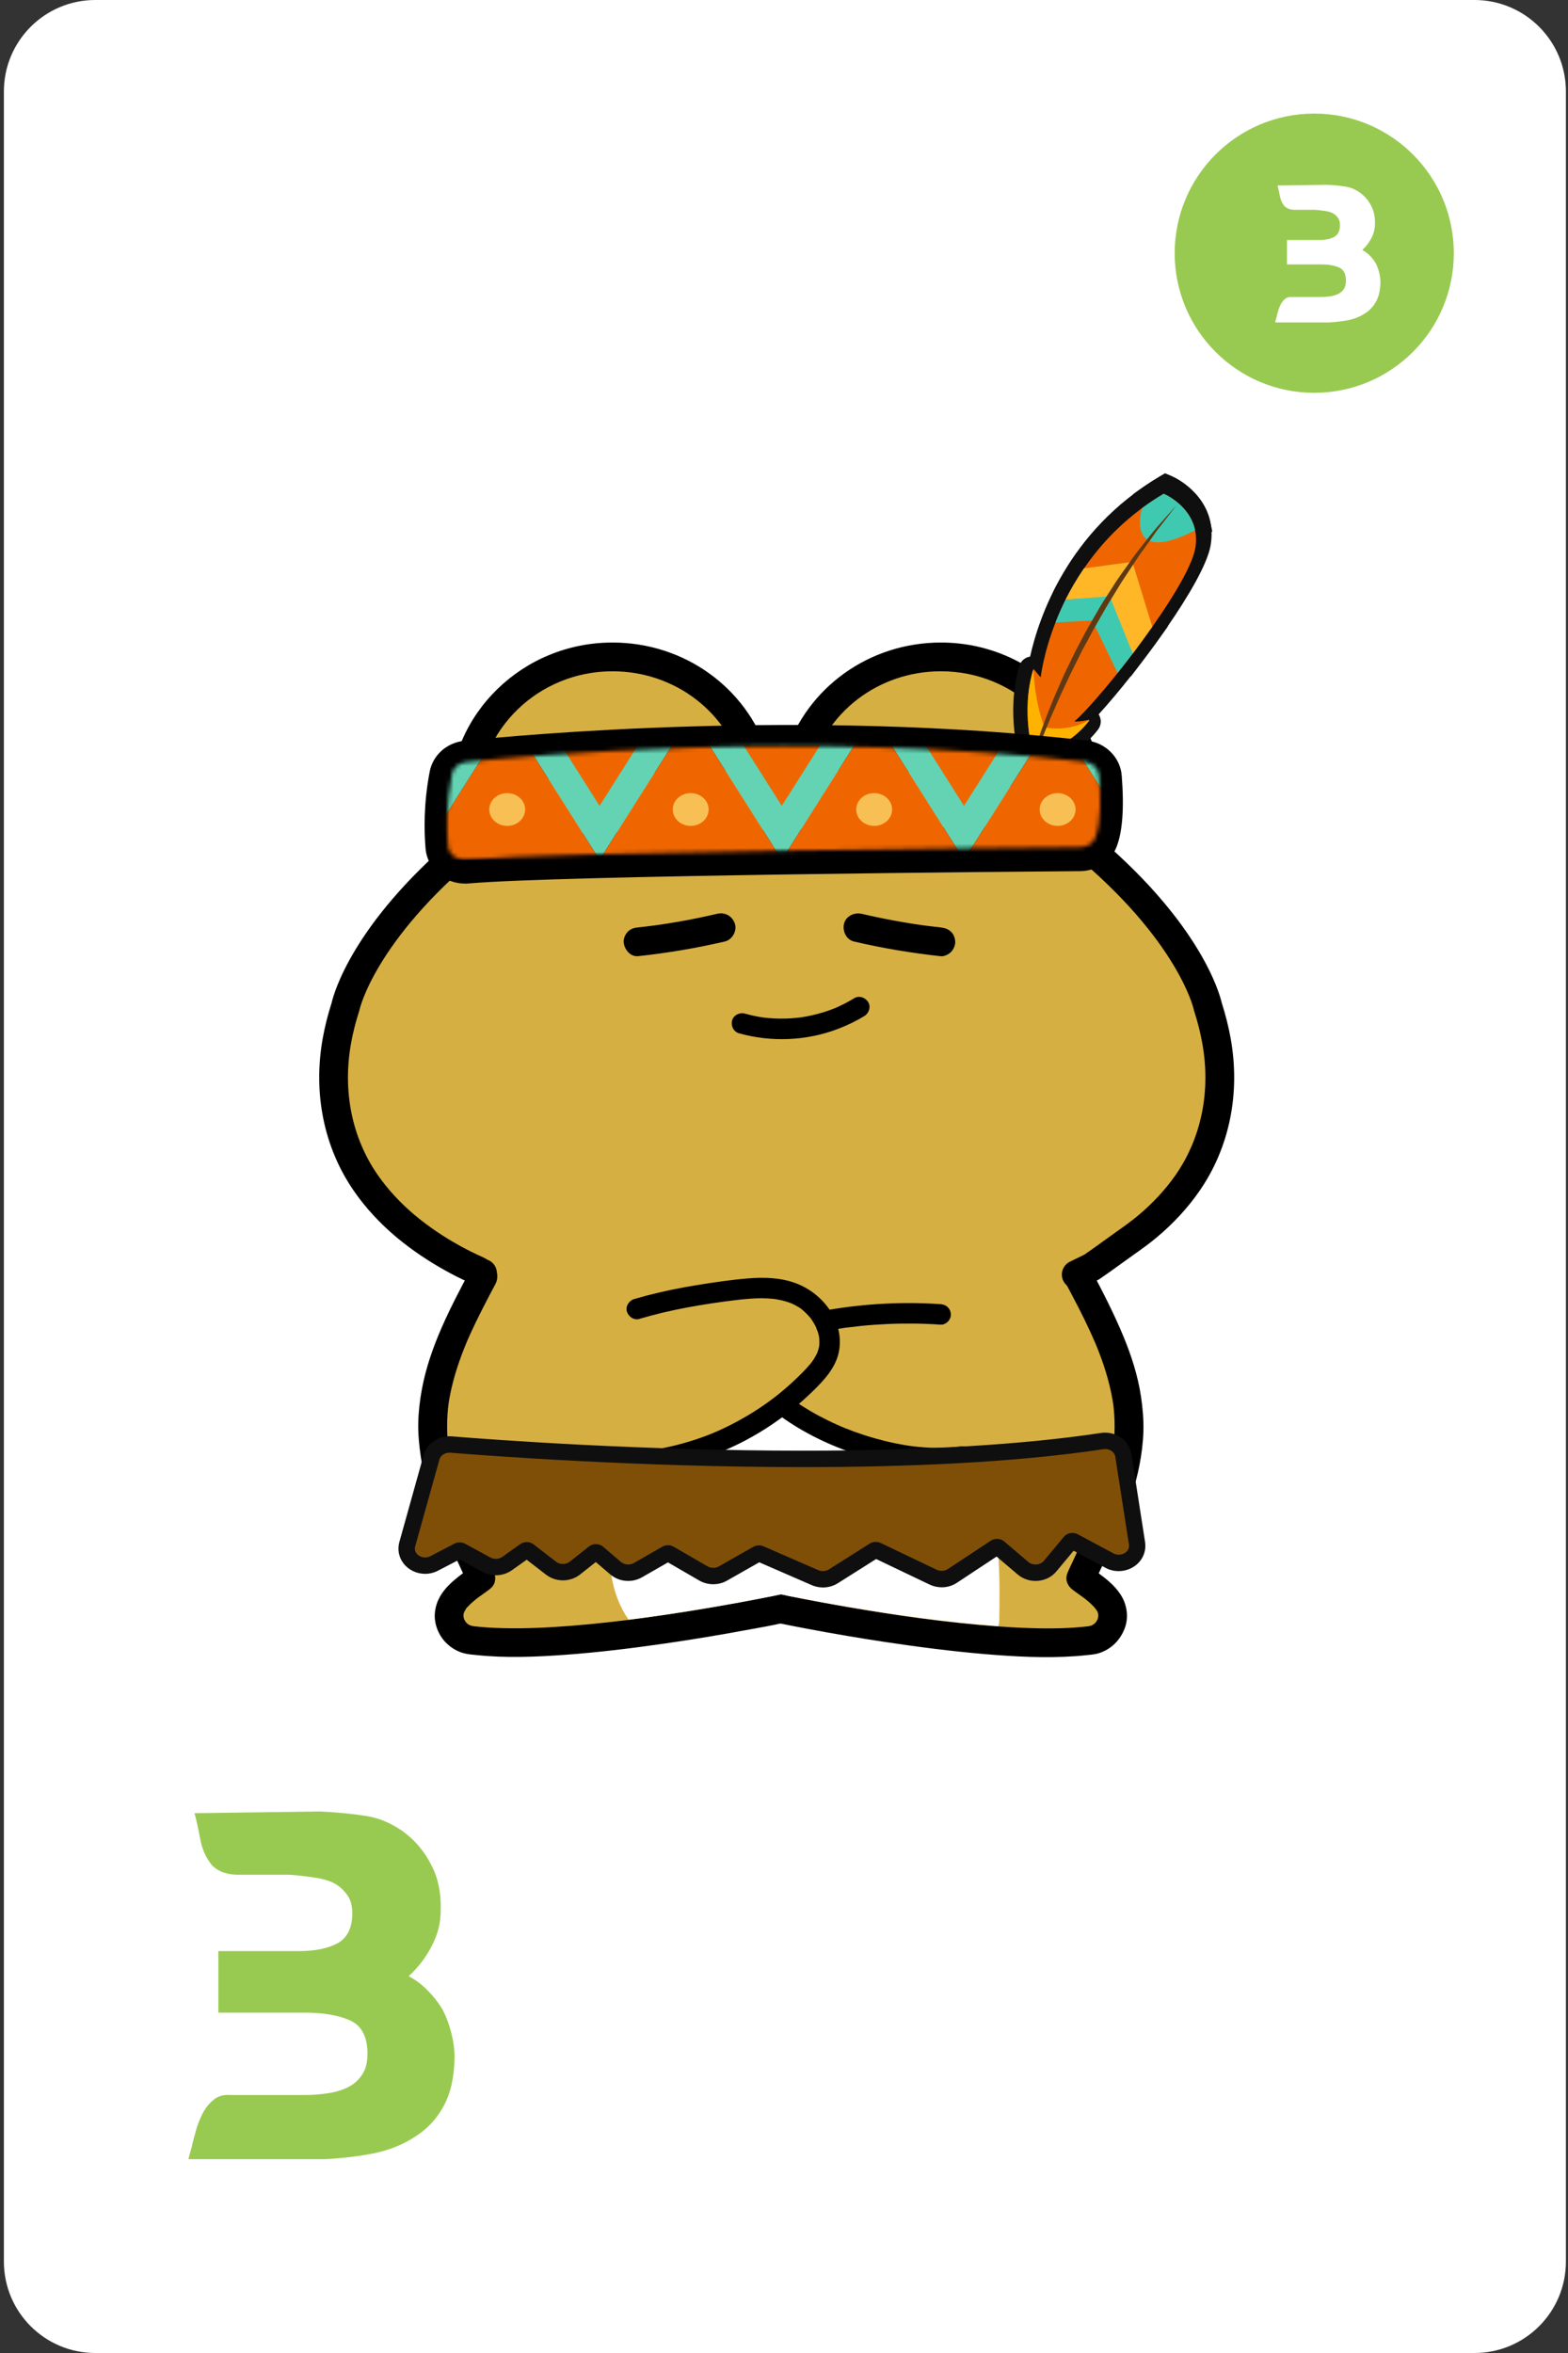 <svg width="382" height="573" viewBox="0 0 382 573" fill="none" xmlns="http://www.w3.org/2000/svg">
<rect x="0" y="0" width="382" height="573" fill="#333333" stroke="none"/>
<g clip-path="url(#clip0_873_1703)">
<path d="M359.219 0H23.219C10.92 0 0.949 9.971 0.949 22.27V550.73C0.949 563.029 10.92 573 23.219 573H359.219C371.519 573 381.489 563.029 381.489 550.73V22.27C381.489 9.971 371.519 0 359.219 0Z" fill="white"/>
<path d="M320.18 95.66C338.957 95.66 354.18 80.438 354.18 61.66C354.18 42.882 338.957 27.66 320.18 27.66C301.402 27.66 286.18 42.882 286.18 61.66C286.18 80.438 301.402 95.66 320.18 95.66Z" fill="#98CA51"/>
<path d="M334.972 54.57C334.972 55.74 334.68 56.882 334.095 57.997C333.51 59.111 332.771 60.072 331.88 60.88C332.576 61.242 333.189 61.702 333.718 62.259C334.276 62.816 334.763 63.443 335.181 64.14C335.543 64.864 335.822 65.63 336.017 66.438C336.212 67.218 336.309 67.971 336.309 68.695C336.282 70.589 335.933 72.15 335.265 73.375C334.624 74.573 333.746 75.534 332.632 76.259C331.49 77.039 330.152 77.596 328.62 77.93C327.088 78.237 325.458 78.432 323.731 78.516H310.65C310.678 78.376 310.72 78.209 310.776 78.014C310.831 77.819 310.887 77.624 310.943 77.429C311.054 76.927 311.194 76.384 311.361 75.799C311.528 75.186 311.751 74.615 312.029 74.086C312.308 73.556 312.656 73.125 313.074 72.79C313.492 72.428 314.049 72.275 314.746 72.331H321.85C322.602 72.331 323.341 72.275 324.065 72.163C324.817 72.052 325.472 71.857 326.029 71.578C326.586 71.3 327.032 70.91 327.366 70.408C327.729 69.907 327.91 69.224 327.91 68.361C327.91 66.717 327.352 65.644 326.238 65.143C325.124 64.641 323.661 64.391 321.85 64.391H313.534V58.456H321.349C322.853 58.456 324.079 58.206 325.026 57.704C325.973 57.175 326.447 56.214 326.447 54.821C326.447 54.041 326.266 53.428 325.904 52.982C325.569 52.508 325.124 52.132 324.566 51.853C324.009 51.603 323.368 51.436 322.644 51.352C321.92 51.241 321.181 51.157 320.429 51.101H315.498C314.829 51.101 314.244 50.99 313.743 50.767C313.241 50.516 312.893 50.224 312.698 49.889C312.252 49.276 311.946 48.524 311.779 47.633C311.612 46.713 311.43 45.892 311.235 45.167L323.313 45C324.984 45.084 326.433 45.223 327.659 45.418C328.913 45.585 330.138 46.087 331.336 46.922C332.507 47.786 333.412 48.858 334.053 50.14C334.721 51.394 335.028 52.87 334.972 54.57Z" fill="white"/>
<path d="M107.365 465.305C107.365 468.261 106.626 471.147 105.148 473.963C103.67 476.779 101.804 479.207 99.552 481.249C101.312 482.164 102.86 483.325 104.198 484.733C105.606 486.141 106.838 487.725 107.893 489.485C108.809 491.315 109.512 493.251 110.005 495.292C110.498 497.263 110.744 499.164 110.744 500.994C110.674 505.781 109.794 509.723 108.105 512.82C106.486 515.847 104.268 518.276 101.452 520.106C98.566 522.077 95.187 523.485 91.316 524.329C87.444 525.104 83.326 525.597 78.962 525.808H45.912C45.983 525.456 46.088 525.033 46.229 524.541C46.37 524.048 46.511 523.555 46.651 523.062C46.933 521.795 47.285 520.423 47.707 518.944C48.13 517.396 48.693 515.953 49.397 514.615C50.1 513.278 50.98 512.187 52.036 511.342C53.092 510.427 54.5 510.04 56.26 510.18H74.21C76.111 510.18 77.976 510.04 79.806 509.758C81.707 509.476 83.361 508.984 84.769 508.28C86.177 507.576 87.303 506.59 88.148 505.323C89.063 504.056 89.521 502.332 89.521 500.149C89.521 495.996 88.113 493.286 85.297 492.019C82.481 490.752 78.786 490.118 74.21 490.118H53.198V475.124H72.943C76.744 475.124 79.842 474.491 82.235 473.224C84.628 471.886 85.825 469.458 85.825 465.938C85.825 463.967 85.368 462.418 84.453 461.292C83.608 460.096 82.481 459.145 81.074 458.441C79.666 457.808 78.047 457.385 76.216 457.174C74.386 456.893 72.521 456.681 70.62 456.541H58.161C56.471 456.541 54.993 456.259 53.726 455.696C52.459 455.062 51.579 454.323 51.086 453.479C49.96 451.93 49.185 450.029 48.763 447.777C48.341 445.454 47.883 443.377 47.39 441.547L77.906 441.125C82.129 441.336 85.79 441.688 88.887 442.18C92.055 442.603 95.152 443.87 98.179 445.982C101.136 448.164 103.423 450.874 105.043 454.112C106.732 457.28 107.506 461.011 107.365 465.305Z" fill="#98CA51"/>
<path d="M263.349 386.31H115.089C110.859 357.19 108.319 322.27 117.609 304.48L264.979 302C270.859 329.04 269.449 357.29 263.349 386.31Z" fill="#D6AF43"/>
<path d="M190.228 391.81C190.228 391.81 139.118 402.64 114.688 399.43C111.598 399.03 109.288 396.26 109.418 393.15C109.578 389.17 114.278 386.42 117.168 384.28C111.718 372.46 105.408 360.41 105.398 347.39C105.378 334.43 111.618 322.38 117.698 310.93" fill="#D6AF43"/>
<path d="M189.299 388.43C187.199 388.88 185.079 389.28 182.969 389.69C177.739 390.69 172.489 391.61 167.219 392.45C163.429 393.05 159.639 393.62 155.839 394.13L156.769 394C150.939 394.78 145.079 395.45 139.219 395.91C133.709 396.35 128.179 396.62 122.649 396.49C119.989 396.43 117.329 396.27 114.689 395.93L115.619 396.06C115.299 396.01 114.989 395.95 114.689 395.86C114.559 395.82 114.419 395.75 114.279 395.72C115.049 395.87 114.859 395.98 114.499 395.8C114.249 395.67 114.019 395.52 113.779 395.36C113.249 395.02 114.399 395.93 113.959 395.49C113.859 395.39 113.759 395.3 113.659 395.2C113.559 395.1 113.469 395 113.379 394.89C112.999 394.47 113.789 395.48 113.569 395.14C113.399 394.88 113.229 394.63 113.089 394.35C113.019 394.22 112.809 393.73 113.059 394.31C113.309 394.89 113.109 394.4 113.059 394.25C112.959 393.92 112.889 393.59 112.839 393.25L112.969 394.18C112.909 393.67 112.899 393.17 112.969 392.66L112.839 393.59C112.869 393.38 112.909 393.18 112.959 392.97C112.999 392.8 113.299 392.02 113.029 392.64C112.769 393.26 113.079 392.56 113.159 392.41C113.269 392.2 113.399 391.99 113.529 391.79C113.589 391.7 113.659 391.61 113.719 391.52C113.979 391.13 113.489 391.8 113.469 391.84C113.539 391.64 113.819 391.42 113.959 391.27C114.289 390.91 114.639 390.57 114.999 390.25C115.359 389.93 115.699 389.65 116.069 389.35C116.519 388.99 115.509 389.78 115.839 389.52C115.929 389.45 116.019 389.38 116.119 389.31C116.299 389.17 116.489 389.04 116.669 388.9C117.419 388.35 118.189 387.82 118.939 387.27C119.689 386.72 120.339 386.1 120.549 385.18C120.759 384.26 120.609 383.38 120.199 382.48C118.399 378.58 116.539 374.7 114.819 370.76C114.609 370.28 114.399 369.79 114.189 369.3C114.219 369.37 114.509 370.07 114.279 369.51C114.239 369.41 114.189 369.3 114.149 369.2C114.029 368.92 113.919 368.64 113.809 368.36C113.399 367.35 112.999 366.34 112.629 365.31C111.889 363.32 111.219 361.3 110.659 359.25C110.019 356.93 109.519 354.58 109.189 352.19L109.319 353.12C108.799 349.28 108.799 345.41 109.309 341.56L109.179 342.49C109.759 338.29 110.899 334.19 112.369 330.21C112.739 329.22 113.119 328.25 113.519 327.27C113.579 327.13 113.639 326.99 113.689 326.85C113.689 326.84 113.399 327.52 113.559 327.17C113.669 326.93 113.769 326.68 113.869 326.44C114.079 325.96 114.299 325.47 114.509 324.99C115.399 323.03 116.339 321.09 117.319 319.16C118.429 316.97 119.569 314.81 120.719 312.64C121.579 311.02 121.179 308.76 119.459 307.85C117.839 306.99 115.589 307.38 114.669 309.11C109.779 318.33 104.739 327.85 102.799 338.21C102.289 340.92 101.959 343.68 101.899 346.44C101.839 349.2 102.109 352.04 102.529 354.81C103.299 359.85 104.869 364.74 106.749 369.47C108.979 375.08 111.609 380.51 114.139 385.99L115.399 381.2C111.339 384.21 106.559 387.11 105.959 392.62C105.659 395.39 106.859 398.38 108.889 400.27C110.029 401.34 111.399 402.15 112.909 402.57C113.959 402.87 115.099 402.93 116.179 403.05C123.289 403.79 130.509 403.49 137.629 402.98C145.789 402.39 153.919 401.39 162.019 400.22C168.579 399.27 175.129 398.19 181.649 396.98C184.769 396.4 187.939 395.89 191.029 395.15C191.069 395.14 191.119 395.13 191.159 395.12C192.949 394.74 194.159 392.54 193.599 390.81C192.989 388.92 191.219 387.96 189.289 388.37L189.299 388.43Z" fill="black"/>
<path d="M190.229 391.81C190.229 391.81 241.339 402.64 265.769 399.43C268.859 399.03 271.169 396.26 271.039 393.15C270.879 389.17 266.179 386.42 263.289 384.28C268.739 372.46 275.049 360.41 275.059 347.39C275.078 334.43 268.839 322.38 262.759 310.93" fill="#D6AF43"/>
<path d="M189.299 395.18C191.849 395.72 194.399 396.21 196.959 396.69C203.199 397.86 209.449 398.93 215.729 399.87C223.779 401.08 231.859 402.12 239.969 402.81C247.269 403.42 254.639 403.82 261.959 403.31C262.749 403.25 263.549 403.19 264.339 403.1C265.459 402.98 266.639 402.92 267.719 402.58C270.729 401.63 272.959 399.37 274.039 396.44C275.009 393.82 274.559 390.75 273.069 388.42C271.579 386.09 269.589 384.54 267.469 382.99C266.669 382.41 265.859 381.84 265.059 381.26C265.479 382.86 265.899 384.45 266.319 386.05C270.689 376.57 275.629 367.06 277.609 356.73C278.129 354.03 278.479 351.27 278.559 348.52C278.639 345.71 278.389 342.92 277.979 340.14C277.229 335.09 275.659 330.19 273.709 325.48C271.399 319.89 268.629 314.52 265.799 309.18C264.939 307.56 262.559 306.93 261.009 307.92C259.359 308.98 258.829 310.98 259.749 312.71C261.769 316.51 263.779 320.32 265.579 324.23C266.019 325.19 266.449 326.16 266.869 327.13C266.949 327.31 267.109 327.75 266.779 326.92C266.819 327.02 266.869 327.13 266.909 327.23C267.009 327.47 267.109 327.72 267.209 327.96C267.409 328.45 267.599 328.94 267.789 329.43C268.549 331.42 269.239 333.43 269.809 335.48C270.459 337.8 270.969 340.16 271.299 342.54L271.169 341.61C271.679 345.46 271.669 349.32 271.159 353.17L271.289 352.24C270.709 356.44 269.579 360.53 268.149 364.51C267.779 365.53 267.399 366.55 266.999 367.56C266.809 368.05 266.609 368.54 266.409 369.03C266.359 369.16 266.059 369.67 266.109 369.76C266.109 369.76 266.389 369.09 266.239 369.45C266.169 369.62 266.089 369.8 266.019 369.97C265.169 371.95 264.279 373.91 263.379 375.87C262.349 378.09 261.309 380.3 260.279 382.52C259.889 383.36 259.629 384.29 259.929 385.22C260.229 386.14 260.769 386.74 261.539 387.31C262.269 387.85 263.009 388.36 263.739 388.89C263.919 389.02 264.109 389.16 264.289 389.3C264.379 389.37 264.469 389.44 264.569 389.51C265.089 389.9 264.039 389.09 264.339 389.33C264.719 389.64 265.109 389.95 265.469 390.28C265.809 390.59 266.139 390.9 266.449 391.24C266.619 391.42 266.779 391.62 266.949 391.81C267.219 392.11 266.489 391.16 266.709 391.49C266.769 391.58 266.839 391.67 266.899 391.76C267.029 391.96 267.619 392.69 267.559 392.95C267.559 392.95 267.249 392.08 267.379 392.55C267.419 392.68 267.459 392.8 267.499 392.92C267.559 393.15 267.609 393.38 267.639 393.61L267.509 392.68C267.569 393.19 267.559 393.69 267.509 394.2L267.639 393.27C267.589 393.58 267.529 393.88 267.439 394.18C267.399 394.31 267.329 394.45 267.309 394.58C267.449 393.83 267.579 393.98 267.389 394.36C267.259 394.61 267.109 394.84 266.959 395.08C266.639 395.61 267.529 394.45 267.099 394.9C266.999 395 266.909 395.11 266.819 395.21C266.729 395.31 266.619 395.4 266.519 395.5C266.109 395.88 267.109 395.09 266.769 395.32C266.509 395.49 266.259 395.66 265.979 395.81C265.849 395.88 265.359 396.09 265.939 395.85C266.519 395.61 266.019 395.81 265.879 395.85C265.549 395.95 265.209 396.02 264.859 396.08L265.789 395.95C260.859 396.59 255.849 396.63 250.889 396.47C245.109 396.29 239.329 395.82 233.579 395.21C230.289 394.86 226.999 394.46 223.709 394.02L224.639 394.15C218.229 393.29 211.829 392.28 205.449 391.17C201.389 390.46 197.329 389.71 193.289 388.89C192.579 388.75 191.879 388.61 191.179 388.46C189.389 388.08 187.309 388.99 186.869 390.9C186.469 392.66 187.399 394.8 189.309 395.21L189.299 395.18Z" fill="black"/>
<path d="M117.549 310.07C116.259 309.56 117.249 309.83 115.979 309.26C114.069 308.4 112.189 307.47 110.339 306.45C106.289 304.21 102.429 301.63 98.889 298.69C95.179 295.59 91.839 292.05 89.099 288.09C81.999 277.85 79.869 265.5 82.059 253.41C82.569 250.59 83.289 247.81 84.169 245.09C84.169 245.09 87.649 227.68 114.519 205.4C113.519 202.17 112.979 198.76 112.979 195.22C112.979 175.76 129.189 159.99 149.189 159.99C166.299 159.99 180.619 171.54 184.409 187.05C185.019 186.93 188.009 186.95 189.199 186.97C190.399 186.96 193.389 186.93 193.989 187.05C197.779 171.53 212.099 159.99 229.209 159.99C249.209 159.99 265.419 175.76 265.419 195.22C265.419 198.76 264.879 202.18 263.879 205.4C290.759 227.67 294.229 245.09 294.229 245.09C295.109 247.82 295.829 250.6 296.339 253.41C298.529 265.5 296.399 277.85 289.299 288.09C286.559 292.04 283.219 295.58 279.509 298.69C277.859 300.07 276.119 301.33 274.359 302.56C271.529 304.55 268.769 306.64 265.909 308.58L262.189 310.39" fill="#D6AF43"/>
<path d="M262.199 313.89C260.899 313.89 259.659 313.17 259.049 311.92C258.199 310.18 258.929 308.09 260.669 307.24L264.159 305.54C265.759 304.45 267.379 303.28 268.949 302.14C270.079 301.32 271.209 300.5 272.349 299.7C274.239 298.37 275.799 297.23 277.269 296C280.889 292.97 283.969 289.64 286.429 286.1C292.709 277.04 295.009 265.65 292.899 254.03C292.439 251.47 291.769 248.82 290.909 246.15L290.809 245.76C290.779 245.62 287.019 229.1 261.659 208.08L259.859 206.59L260.549 204.35C261.469 201.38 261.939 198.31 261.939 195.2C261.939 177.7 247.269 163.47 229.229 163.47C213.999 163.47 200.919 173.5 197.409 187.86L196.619 191.11L193.429 190.48C193.059 190.45 191.699 190.41 189.259 190.45C186.739 190.42 185.379 190.45 185.009 190.48L181.819 191.11L181.029 187.86C177.529 173.5 164.439 163.47 149.209 163.47C131.179 163.47 116.499 177.7 116.499 195.2C116.499 198.3 116.969 201.38 117.889 204.35L118.579 206.59L116.779 208.08C91.419 229.1 87.659 245.61 87.619 245.78L87.519 246.15C86.659 248.82 85.989 251.47 85.529 254.02C83.429 265.64 85.719 277.03 91.999 286.09C94.459 289.63 97.539 292.97 101.159 296C104.409 298.7 108.079 301.19 112.049 303.38C113.759 304.32 115.569 305.23 117.429 306.06C117.949 306.3 118.359 306.5 118.719 306.76C118.759 306.77 118.799 306.79 118.849 306.81C120.649 307.52 121.529 309.55 120.819 311.35C120.109 313.15 118.079 314.03 116.279 313.32C115.669 313.08 115.169 312.87 114.689 312.5C114.649 312.48 114.609 312.46 114.559 312.44C112.519 311.52 110.539 310.54 108.669 309.5C104.309 307.09 100.279 304.36 96.679 301.37C92.569 297.93 89.059 294.13 86.249 290.07C78.909 279.48 76.209 266.23 78.639 252.77C79.149 249.96 79.879 247.06 80.809 244.15C81.329 241.9 85.909 225.16 110.569 204.15C109.859 201.22 109.499 198.22 109.499 195.2C109.499 173.85 127.309 156.47 149.209 156.47C166.689 156.47 181.849 167.42 187.039 183.44C187.649 183.44 188.379 183.44 189.259 183.45C190.099 183.44 190.799 183.44 191.399 183.44C196.599 167.43 211.759 156.47 229.229 156.47C251.119 156.47 268.939 173.84 268.939 195.2C268.939 198.22 268.579 201.22 267.869 204.15C292.529 225.17 297.109 241.91 297.629 244.15C298.559 247.06 299.289 249.96 299.799 252.77C302.239 266.23 299.539 279.48 292.189 290.07C289.379 294.13 285.869 297.93 281.769 301.36C280.119 302.74 278.419 303.98 276.389 305.41C275.279 306.19 274.169 306.99 273.069 307.79C271.389 309.01 269.659 310.26 267.889 311.46L267.459 311.71L263.739 313.52C263.249 313.76 262.729 313.87 262.209 313.87L262.199 313.89ZM193.329 190.48C193.329 190.48 193.329 190.48 193.339 190.48H193.329ZM185.089 190.48H185.079C185.079 190.48 185.079 190.48 185.089 190.48Z" fill="black"/>
<path d="M251.439 184.65C251.439 184.65 248.029 173.89 251.199 163.03C251.249 162.85 251.489 162.8 251.619 162.94L253.159 164.73C253.159 164.73 256.229 135.06 284.069 118.62C284.069 118.62 293.669 122.62 291.979 132.32C290.299 142.02 268.329 170.01 261.589 175.81C261.589 175.81 262.559 175.93 264.879 175.46C265.089 175.42 265.249 175.66 265.119 175.83C263.959 177.37 259.829 182.12 251.439 184.63V184.65Z" fill="#EF6600"/>
<path d="M249.469 188.37L248.579 185.56C248.429 185.09 244.929 173.79 248.319 162.19C248.659 161.05 249.589 160.18 250.759 159.93C250.829 159.92 250.889 159.9 250.959 159.89C253.019 150.61 260.029 129.33 282.539 116.04L283.829 115.28L285.219 115.86C289.299 117.56 296.589 123.3 294.929 132.84C293.369 141.8 276.929 163.8 267.659 173.96C267.659 173.96 267.659 173.97 267.669 173.98C268.389 175.13 268.329 176.57 267.519 177.65C265.969 179.71 261.379 184.81 252.299 187.52L249.469 188.36V188.37ZM253.039 169.23C252.559 173.82 253.069 178.02 253.579 180.71C255.269 180 256.699 179.21 257.899 178.41L254.459 178L259.629 173.55C266.599 167.55 287.569 140.19 289.019 131.82C289.949 126.46 286.229 123.36 284.169 122.08C259.339 137.67 256.169 164.78 256.139 165.05L255.399 171.97L253.049 169.22L253.039 169.23ZM249.329 164.9C249.329 164.9 249.329 164.9 249.329 164.91V164.9Z" fill="#0F0F0F"/>
<path d="M291.939 127.81C290.629 121.37 284.059 118.63 284.059 118.63C282.119 119.77 280.309 120.98 278.599 122.24C278.559 122.37 274.079 136.97 291.939 127.81Z" fill="#3FC9B1"/>
<path d="M282.559 133.82C280.569 133.82 278.939 133.28 277.649 132.19C273.679 128.87 275.359 122.59 275.729 121.36L276.019 120.41L276.819 119.82C278.669 118.46 280.589 117.19 282.529 116.04L283.829 115.28L285.219 115.86C285.549 116 293.269 119.31 294.879 127.21L295.339 129.44L293.319 130.48C288.969 132.71 285.409 133.82 282.569 133.82H282.559ZM281.249 124.03C280.969 125.5 280.999 127.17 281.499 127.59C281.509 127.6 282.849 128.62 288.219 126.26C287.139 124.22 285.359 122.84 284.149 122.08C283.169 122.7 282.199 123.35 281.249 124.02V124.03Z" fill="#0F0F0F"/>
<path d="M276.178 135.74L264.027 137.37C263.187 138.6 262.398 139.87 261.648 141.16C261.258 141.83 260.878 142.5 260.508 143.18C260.138 143.86 259.688 144.5 259.438 145.19C259.688 145.27 260.058 145.18 260.328 145.16L261.918 145.04C263.318 144.94 264.718 144.83 266.118 144.73C267.518 144.63 269.017 144.51 270.467 144.4L276.268 158.77C277.938 156.57 279.597 154.3 281.188 152.04L276.178 135.75V135.74Z" fill="#FFB727"/>
<path d="M275.468 164.79L268.518 147.55L260.548 148.15C260.088 148.21 259.338 148.31 258.508 148.04L255.578 147.09L256.608 144.19C256.878 143.42 257.278 142.76 257.588 142.22C257.688 142.06 257.778 141.9 257.868 141.74C258.248 141.04 258.648 140.35 259.048 139.66C259.898 138.21 260.708 136.91 261.548 135.69L262.298 134.59L278.298 132.44L284.488 152.56L283.648 153.76C282.098 155.97 280.418 158.27 278.658 160.58L275.458 164.79H275.468ZM272.438 141.24L277.048 152.68C277.328 152.29 277.608 151.9 277.888 151.51L274.058 139.06L265.768 140.17C265.428 140.7 265.088 141.25 264.738 141.82L272.438 141.24Z" fill="#0F0F0F"/>
<path d="M248.969 192.78C248.969 192.78 249.039 192.47 249.169 191.89C249.299 191.31 249.489 190.46 249.779 189.4C250.069 188.33 250.419 187.03 250.859 185.56C251.079 184.82 251.319 184.04 251.569 183.21C251.819 182.38 252.129 181.53 252.429 180.62C253.009 178.81 253.739 176.89 254.499 174.84C254.879 173.82 255.319 172.79 255.739 171.72C256.169 170.66 256.589 169.57 257.079 168.48C258.049 166.31 258.999 164.03 260.129 161.79C260.679 160.66 261.229 159.53 261.789 158.39C262.379 157.27 262.979 156.14 263.569 155.01C264.739 152.74 266.049 150.55 267.309 148.37C267.629 147.83 267.939 147.28 268.249 146.75C268.559 146.21 268.919 145.7 269.239 145.17C269.909 144.13 270.569 143.1 271.219 142.09C272.469 140.05 273.879 138.18 275.149 136.37C275.789 135.47 276.399 134.59 277.019 133.76C277.669 132.94 278.289 132.15 278.889 131.39C280.089 129.88 281.169 128.47 282.199 127.28C283.239 126.1 284.149 125.07 284.899 124.22C285.639 123.37 286.249 122.72 286.649 122.26C287.059 121.81 287.269 121.57 287.269 121.57C287.269 121.57 287.079 121.83 286.709 122.31C286.339 122.79 285.819 123.5 285.129 124.38C284.439 125.27 283.609 126.35 282.649 127.58C282.159 128.19 281.709 128.89 281.199 129.6C280.689 130.31 280.159 131.06 279.599 131.84C279.039 132.62 278.459 133.43 277.859 134.27C277.289 135.13 276.699 136.02 276.089 136.93C274.889 138.77 273.569 140.66 272.359 142.71C271.119 144.75 269.789 146.82 268.579 149.01C267.959 150.09 267.329 151.19 266.709 152.28C265.929 153.6 265.289 154.99 264.519 156.32C264.009 157.3 263.489 158.27 262.979 159.25C262.469 160.29 261.959 161.32 261.449 162.35C260.319 164.57 259.309 166.8 258.299 168.95C257.779 170.02 257.349 171.1 256.879 172.14C256.429 173.19 255.959 174.2 255.539 175.2C254.729 177.21 253.909 179.1 253.239 180.87C252.539 182.63 251.929 184.26 251.399 185.7C250.859 187.14 250.429 188.41 250.069 189.46C249.719 190.51 249.449 191.33 249.259 191.9C249.079 192.47 248.989 192.77 248.989 192.77L248.969 192.78Z" fill="#603913"/>
<path d="M251.829 193.68L246.039 192.13L246.229 191.25C246.369 190.64 246.569 189.75 246.869 188.63C247.179 187.49 247.529 186.18 247.969 184.7L248.679 182.34C248.849 181.77 249.049 181.2 249.249 180.61L249.559 179.68C250.069 178.1 250.679 176.46 251.329 174.72L251.669 173.8C251.929 173.11 252.199 172.43 252.479 171.73L253.199 169.94C253.559 169.05 253.919 168.14 254.329 167.24C254.579 166.67 254.839 166.08 255.099 165.49C255.819 163.85 256.569 162.15 257.419 160.45L259.059 157.09L260.879 153.62C261.879 151.68 262.979 149.79 264.049 147.95L265.619 145.25C265.839 144.87 266.079 144.49 266.329 144.12C266.439 143.95 266.559 143.77 266.669 143.59L268.659 140.48C269.599 138.94 270.639 137.49 271.639 136.09C271.979 135.61 272.319 135.13 272.649 134.66L273.349 133.67C273.759 133.09 274.159 132.52 274.569 131.97L277.309 128.49C278.199 127.36 279.049 126.29 279.869 125.32L282.599 122.23C283.109 121.65 283.549 121.16 283.919 120.75L284.989 119.56L289.609 123.38L288.639 124.66C288.309 125.09 287.909 125.62 287.439 126.23L284.959 129.42C284.659 129.8 284.399 130.17 284.139 130.55C283.959 130.81 283.769 131.08 283.579 131.35L280.279 135.97L278.539 138.59C278.199 139.11 277.839 139.66 277.469 140.21C276.609 141.51 275.709 142.85 274.889 144.24C274.529 144.84 274.169 145.42 273.809 146C272.919 147.45 271.989 148.95 271.159 150.46L269.269 153.77C268.869 154.44 268.529 155.1 268.169 155.8C267.829 156.46 267.479 157.12 267.109 157.77L265.349 161.15L264.099 163.68C263.199 165.45 262.369 167.23 261.579 168.95L260.989 170.22C260.669 170.87 260.409 171.49 260.139 172.11C259.959 172.54 259.769 172.96 259.579 173.38L259.109 174.46C258.829 175.1 258.549 175.73 258.289 176.35C257.989 177.09 257.689 177.83 257.389 178.55C256.899 179.72 256.429 180.85 256.029 181.94C255.319 183.73 254.719 185.33 254.189 186.76C253.669 188.17 253.239 189.42 252.889 190.44L251.829 193.68Z" fill="#0F0F0F"/>
<path d="M251.858 184.2C251.608 183.39 248.628 173.19 251.728 163C251.748 162.95 251.808 162.93 251.848 162.98L253.438 164.84C253.438 164.84 253.548 164.87 253.558 164.81C253.828 162.6 257.638 135.54 283.488 120.26C283.508 120.25 283.528 120.25 283.548 120.26C284.118 120.51 292.768 124.44 291.188 133.53C289.568 142.88 268.498 169.77 261.838 175.6C261.798 175.64 261.818 175.7 261.878 175.71C262.238 175.72 263.278 175.71 265.198 175.31C265.308 175.29 265.398 175.4 265.328 175.49C264.498 176.65 260.538 181.66 251.948 184.25C251.918 184.25 251.888 184.25 251.878 184.22L251.858 184.2Z" fill="#EF6600"/>
<path d="M254.468 177.06C252.248 171.44 251.848 164.98 251.788 163.3C251.788 163.22 251.678 163.22 251.658 163.29C248.698 173.39 251.628 183.41 251.868 184.21C251.868 184.24 251.908 184.25 251.938 184.24C260.578 181.64 264.528 176.6 265.338 175.47C265.378 175.41 265.308 175.35 265.248 175.39C260.218 178.33 254.968 177.21 254.518 177.11C254.498 177.11 254.478 177.09 254.478 177.07L254.468 177.06Z" fill="#FFB300"/>
<path d="M291.138 129.09C289.888 123.13 283.998 120.45 283.538 120.25C283.518 120.25 283.498 120.25 283.478 120.25C281.608 121.35 279.868 122.52 278.228 123.73C278.228 123.73 278.218 123.73 278.218 123.75C278.108 124.12 274.008 137.92 291.098 129.17C291.128 129.16 291.138 129.12 291.138 129.09Z" fill="#3FC9B1"/>
<path d="M264.488 147.82L272.228 163.78C272.228 163.78 272.308 163.83 272.338 163.79C273.908 161.82 275.528 159.73 277.118 157.59C277.128 157.57 277.138 157.55 277.128 157.53L272.318 141.89C272.318 141.89 272.278 141.84 272.248 141.84L261.018 143.35" fill="#3FC9B1"/>
<path d="M275.818 136.83L264.118 138.4C264.118 138.4 264.078 138.41 264.068 138.43C262.308 141 260.808 143.58 259.578 146.03L270.288 145.21C270.288 145.21 270.348 145.22 270.358 145.25L275.918 159.03C275.918 159.03 275.998 159.09 276.028 159.05C277.618 156.95 279.198 154.79 280.708 152.64C280.718 152.62 280.728 152.6 280.708 152.58L275.878 136.87C275.878 136.87 275.838 136.82 275.808 136.82L275.818 136.83Z" fill="#FFB727"/>
<path d="M249.488 192.13C249.488 192.13 249.558 191.83 249.678 191.27C249.798 190.71 249.988 189.89 250.268 188.85C250.548 187.81 250.888 186.56 251.318 185.12C251.538 184.4 251.758 183.64 252.008 182.84C252.248 182.04 252.548 181.21 252.838 180.33C253.408 178.58 254.108 176.71 254.848 174.73C255.218 173.74 255.638 172.74 256.048 171.7C256.468 170.67 256.878 169.61 257.348 168.56C258.288 166.45 259.208 164.24 260.298 162.07C260.828 160.98 261.368 159.88 261.898 158.77C262.468 157.68 263.048 156.59 263.628 155.49C264.758 153.29 266.028 151.16 267.258 149.05C267.568 148.52 267.868 148 268.168 147.48C268.468 146.96 268.818 146.46 269.128 145.95C269.778 144.94 270.418 143.94 271.048 142.96C272.258 140.98 273.628 139.17 274.858 137.42C275.478 136.55 276.068 135.69 276.668 134.88C277.298 134.09 277.898 133.32 278.478 132.58C279.648 131.11 280.688 129.75 281.688 128.59C282.698 127.44 283.578 126.45 284.308 125.62C285.028 124.8 285.618 124.16 286.008 123.72C286.398 123.28 286.608 123.05 286.608 123.05C286.608 123.05 286.418 123.3 286.068 123.76C285.708 124.22 285.198 124.91 284.528 125.77C283.858 126.63 283.048 127.68 282.118 128.87C281.638 129.46 281.208 130.14 280.708 130.83C280.218 131.52 279.698 132.25 279.158 133C278.618 133.75 278.058 134.54 277.468 135.36C276.918 136.19 276.348 137.05 275.758 137.94C274.598 139.72 273.318 141.56 272.138 143.55C270.938 145.53 269.648 147.54 268.478 149.66C267.878 150.71 267.268 151.77 266.658 152.84C265.928 154.07 265.328 155.36 264.628 156.6L263.598 158.48C262.918 159.86 262.238 161.23 261.558 162.6C260.468 164.76 259.478 166.92 258.508 169C258.008 170.04 257.588 171.09 257.138 172.09C256.698 173.1 256.248 174.09 255.838 175.06C255.048 177.01 254.258 178.84 253.608 180.56C252.928 182.27 252.338 183.85 251.818 185.25C251.298 186.65 250.878 187.88 250.528 188.9C250.188 189.92 249.928 190.72 249.748 191.26C249.578 191.81 249.488 192.1 249.488 192.1V192.13Z" fill="#603913"/>
<path d="M262.919 145.79L259.579 146.04C258.679 147.87 257.869 149.73 257.129 151.6L266.049 151.1L266.169 149.02" fill="#3FC9B1"/>
<path d="M113.269 215.17C111.099 215.17 108.999 214.47 107.279 213.16C105.209 211.58 103.899 209.21 103.679 206.67C103.309 202.41 103.189 195.7 104.679 187.92C105.459 183.87 108.849 180.84 113.119 180.4C126.429 179.01 196.329 172.49 264.809 180.35C269.369 180.87 272.929 184.45 273.279 188.87C273.899 196.74 273.469 202.6 271.999 206.29C270.599 209.81 267.119 212.11 263.129 212.14C250.249 212.24 136.699 213.17 114.159 215.14C113.859 215.17 113.569 215.18 113.269 215.18V215.17ZM115.259 191.24C114.399 196.32 114.339 200.79 114.519 204.07C139.199 202.21 239.389 201.32 262.089 201.15C262.489 199.3 262.719 196 262.409 191.15C196.989 183.8 130.459 189.7 115.259 191.25V191.24Z" fill="black"/>
<mask id="mask0_873_1703" style="mask-type:luminance" maskUnits="userSpaceOnUse" x="108" y="181" width="161" height="29">
<path d="M113.538 185.57C128.188 184.04 196.618 177.72 264.328 185.51C266.198 185.73 267.638 187.12 267.768 188.84C268.098 192.93 268.398 200.25 266.828 204.05C266.258 205.42 264.798 206.31 263.188 206.32C247.878 206.44 135.668 207.37 113.468 209.36C111.268 209.56 109.338 208.07 109.158 206.06C108.818 202.22 108.658 195.89 110.088 188.52C110.388 186.96 111.798 185.76 113.528 185.58L113.538 185.57Z" fill="white"/>
</mask>
<g mask="url(#mask0_873_1703)">
<path d="M212.658 174.34H168.268L179.368 191.87L190.468 209.4L201.558 191.87L212.658 174.34Z" fill="#63D3B3"/>
<path d="M257.048 174.34H212.658L223.758 191.87L234.848 209.4L245.948 191.87L257.048 174.34Z" fill="#63D3B3"/>
<path d="M168.267 174.34H123.877L134.967 191.87L146.067 209.4L157.167 191.87L168.267 174.34Z" fill="#63D3B3"/>
<path d="M123.878 174.34L112.778 191.87L101.678 209.4H123.878H146.068L134.968 191.87L123.878 174.34Z" fill="#EF6600"/>
<path d="M168.268 174.34L157.168 191.87L146.068 209.4H168.268H190.468L179.368 191.87L168.268 174.34Z" fill="#EF6600"/>
<path d="M212.657 174.34L201.557 191.87L190.467 209.4H212.657H234.847L223.757 191.87L212.657 174.34Z" fill="#EF6600"/>
<path d="M268.148 191.87L257.048 174.34L245.948 191.87L234.848 209.4H257.048H279.178V209.29L268.148 191.87Z" fill="#EF6600"/>
<path d="M127.937 197.13C127.937 199.33 125.977 201.12 123.567 201.12C121.157 201.12 119.197 199.34 119.197 197.13C119.197 194.92 121.157 193.14 123.567 193.14C125.977 193.14 127.937 194.93 127.937 197.13Z" fill="#F8C054"/>
<path d="M172.638 197.13C172.638 199.33 170.678 201.12 168.268 201.12C165.858 201.12 163.898 199.34 163.898 197.13C163.898 194.92 165.858 193.14 168.268 193.14C170.678 193.14 172.638 194.93 172.638 197.13Z" fill="#F8C054"/>
<path d="M217.338 197.13C217.338 199.33 215.378 201.12 212.968 201.12C210.558 201.12 208.598 199.34 208.598 197.13C208.598 194.92 210.558 193.14 212.968 193.14C215.378 193.14 217.338 194.93 217.338 197.13Z" fill="#F8C054"/>
<path d="M262.027 197.13C262.027 199.33 260.067 201.12 257.657 201.12C255.247 201.12 253.287 199.34 253.287 197.13C253.287 194.92 255.247 193.14 257.657 193.14C260.067 193.14 262.027 194.93 262.027 197.13Z" fill="#F8C054"/>
<path d="M155.437 181.45H136.697L141.387 188.85L146.067 196.25L150.747 188.85L155.437 181.45Z" fill="#EF6600"/>
<path d="M199.828 181.45H181.088L185.778 188.85L190.458 196.25L195.148 188.85L199.828 181.45Z" fill="#EF6600"/>
<path d="M244.219 181.45H225.479L230.169 188.85L234.849 196.25L239.539 188.85L244.219 181.45Z" fill="#EF6600"/>
<path d="M269.877 181.45H279.177V174.34H257.047L268.147 191.87L279.177 209.29V196.14L274.557 188.85L269.877 181.45Z" fill="#63D3B3"/>
<path d="M101.678 174.34V181.45H111.048L106.358 188.85L101.678 196.25V209.4L112.778 191.87L123.878 174.34H101.678Z" fill="#63D3B3"/>
<path d="M111.048 181.45H101.678V196.25L106.358 188.85L111.048 181.45Z" fill="#F96C41"/>
</g>
<path d="M155.449 232.85C162.569 232.08 169.629 230.9 176.599 229.27C178.379 228.85 179.609 226.71 179.039 224.96C178.439 223.1 176.649 222.07 174.729 222.52C169.489 223.75 164.189 224.73 158.849 225.45L159.779 225.32C158.329 225.51 156.889 225.69 155.439 225.84C154.489 225.94 153.669 226.16 152.969 226.87C152.359 227.48 151.909 228.47 151.939 229.34C152.019 231.07 153.489 233.05 155.439 232.84L155.449 232.85Z" fill="black"/>
<path d="M229.22 225.85C227.77 225.69 226.32 225.52 224.88 225.33L225.81 225.46C220.47 224.74 215.18 223.76 209.93 222.53C208.15 222.11 206.06 223.08 205.62 224.97C205.21 226.76 206.16 228.83 208.06 229.28C215.03 230.91 222.1 232.09 229.21 232.86C230.05 232.95 231.12 232.4 231.68 231.83C232.29 231.22 232.74 230.23 232.71 229.36C232.68 228.49 232.37 227.52 231.68 226.89C230.96 226.22 230.18 225.97 229.21 225.86L229.22 225.85Z" fill="black"/>
<path d="M221.749 342.1C218.709 341 215.499 340.51 212.369 339.7C206.039 338.04 200.069 334.98 195.029 330.81C193.809 329.8 192.609 328.71 191.149 328.07C186.559 326.05 181.389 329.15 177.659 332.49C175.039 334.84 172.589 337.39 170.149 339.94C166.879 343.35 163.609 346.77 160.619 350.42C155.449 356.74 151.089 363.93 149.349 371.91C147.679 379.56 148.689 388.02 153.139 394.43C172.649 392 190.289 388.26 190.289 388.26C190.289 388.26 218.599 394.26 243.149 396C243.409 395.52 243.439 394.93 243.449 394.37C243.579 384.27 243.679 373.97 240.729 364.31C237.779 354.65 231.229 345.54 221.729 342.1H221.749Z" fill="white"/>
<path d="M180.09 251.64C187.93 253.84 196.54 253.47 204.14 250.56C206.38 249.7 208.54 248.67 210.59 247.42C211.7 246.74 212.23 245.15 211.49 244C210.75 242.85 209.26 242.37 208.07 243.1C207.27 243.59 206.46 244.05 205.63 244.47C205.23 244.67 204.83 244.87 204.42 245.06C204.2 245.16 203.98 245.26 203.76 245.36C203.66 245.4 203.57 245.44 203.47 245.48C203.79 245.34 203.62 245.42 203.4 245.51C201.67 246.21 199.88 246.77 198.06 247.19C197.15 247.4 196.23 247.58 195.31 247.72C195.18 247.74 195.03 247.78 194.9 247.78C194.92 247.78 195.35 247.73 195.05 247.76C194.84 247.78 194.64 247.81 194.43 247.83C193.91 247.89 193.4 247.93 192.88 247.97C191.02 248.1 189.14 248.08 187.28 247.92C187 247.9 186.73 247.87 186.45 247.84C186.35 247.83 186.24 247.82 186.14 247.8C186.08 247.8 185.63 247.74 185.96 247.78C186.29 247.82 185.93 247.78 185.88 247.77C185.71 247.74 185.54 247.72 185.37 247.69C185.13 247.65 184.89 247.61 184.65 247.57C183.56 247.37 182.48 247.12 181.42 246.82C180.16 246.47 178.64 247.25 178.34 248.57C178.04 249.9 178.74 251.27 180.09 251.65V251.64Z" fill="black"/>
<path d="M155.549 346.96L165.409 350.11L164.689 354.85L153.439 353.7L155.549 346.96Z" fill="#D6AF43"/>
<path d="M232.739 346.98L243.009 348.33L243.139 353.12L231.869 353.99L232.739 346.98Z" fill="#D6AF43"/>
<path d="M229.171 320.09C217.021 319.24 204.601 320.38 193.141 323.39C189.151 324.44 184.911 325.97 183.351 328.8C181.781 331.65 183.471 334.88 185.701 337.5C194.651 347.94 217.831 357.24 234.581 354.65" fill="#D6AF43"/>
<path d="M229.17 317.59C220.03 316.96 210.84 317.45 201.81 318.98C197.67 319.68 193.46 320.52 189.48 321.88C185.82 323.13 181.51 325.2 180.47 329.32C179.43 333.44 182.2 337.55 185 340.45C187.15 342.68 189.64 344.59 192.22 346.3C198.07 350.17 204.67 353.03 211.4 354.98C218.15 356.94 225.38 358.09 232.41 357.43C233.36 357.34 234.3 357.22 235.24 357.07C236.54 356.87 237.37 355.17 236.99 353.99C236.53 352.58 235.3 352.03 233.91 352.24C233.81 352.26 233.16 352.35 233.58 352.29C234 352.23 233.43 352.31 233.33 352.32C232.94 352.37 232.54 352.41 232.15 352.44C231.38 352.51 230.6 352.55 229.83 352.57C228.2 352.62 226.57 352.57 224.95 352.45C224.13 352.39 223.32 352.31 222.5 352.21C222.32 352.19 222.13 352.16 221.95 352.14C221.49 352.08 222.4 352.2 221.79 352.12C221.36 352.06 220.93 351.99 220.51 351.92C218.84 351.64 217.19 351.3 215.55 350.9C212.22 350.08 208.95 349.02 205.77 347.74C205.57 347.66 205.37 347.58 205.17 347.49C205.09 347.46 204.56 347.23 204.87 347.36C205.18 347.49 204.6 347.24 204.49 347.19C204.29 347.1 204.1 347.02 203.9 346.93C203.15 346.59 202.4 346.25 201.66 345.88C200.19 345.16 198.75 344.4 197.35 343.57C196.04 342.8 194.76 341.98 193.51 341.11C193.22 340.91 192.94 340.7 192.66 340.49C192.51 340.38 192.36 340.27 192.21 340.15C191.76 339.81 192.48 340.36 192.15 340.11C191.59 339.66 191.03 339.21 190.49 338.74C189.52 337.89 188.59 336.99 187.73 336.02C187.47 335.73 187.23 335.43 186.98 335.13C186.8 334.91 187.02 335.18 187.04 335.21C186.98 335.12 186.91 335.04 186.85 334.95C186.68 334.72 186.52 334.48 186.37 334.25C186.13 333.87 185.9 333.48 185.7 333.07C185.66 332.98 185.62 332.88 185.57 332.79C185.4 332.46 185.7 333.18 185.59 332.83C185.52 332.61 185.44 332.4 185.37 332.18C185.3 331.96 185.27 331.74 185.22 331.52C185.15 331.23 185.26 331.71 185.24 331.72C185.25 331.72 185.22 331.46 185.22 331.44C185.21 331.22 185.22 331.01 185.22 330.79C185.22 330.69 185.31 330.46 185.22 330.75C185.12 331.09 185.25 330.69 185.27 330.62C185.3 330.5 185.35 330.38 185.38 330.25C185.44 329.96 185.31 330.39 185.31 330.39C185.31 330.25 185.49 330.02 185.57 329.9C185.62 329.81 185.68 329.72 185.74 329.63C185.88 329.39 185.8 329.64 185.73 329.63C185.54 329.85 185.71 329.63 185.73 329.63C185.8 329.55 185.87 329.47 185.94 329.39C186.17 329.14 186.63 328.88 186.79 328.6C186.79 328.61 186.4 328.88 186.63 328.73C186.7 328.68 186.77 328.63 186.84 328.58C187.04 328.44 187.23 328.31 187.44 328.19C187.78 327.98 188.13 327.79 188.49 327.61C188.66 327.52 188.83 327.44 189 327.36C189.09 327.32 189.18 327.28 189.26 327.24C189.83 326.98 188.95 327.36 189.29 327.23C192.99 325.8 196.91 324.94 200.8 324.19C201.84 323.99 202.88 323.81 203.92 323.64C204.42 323.56 204.93 323.48 205.43 323.41C205.66 323.38 205.9 323.34 206.13 323.31C206.29 323.29 206.44 323.27 206.6 323.25C206.34 323.29 206.43 323.27 206.64 323.25C208.75 322.98 210.87 322.76 213 322.61C217.31 322.3 221.63 322.23 225.95 322.4C227.02 322.44 228.09 322.5 229.15 322.58C230.46 322.67 231.71 321.37 231.65 320.08C231.59 318.65 230.55 317.68 229.15 317.58L229.17 317.59Z" fill="black"/>
<path d="M155.18 318.74C162.78 316.47 170.68 315.16 178.55 314.18C183.82 313.53 189.37 313.05 194.32 315.33C199.27 317.6 203.27 323.54 201.85 329.04C201.16 331.75 199.32 333.89 197.45 335.81C187.18 346.31 173.84 353.27 159.72 355.48" fill="#D6AF43"/>
<path d="M155.84 321.15C159.69 320.01 163.6 319.1 167.54 318.37C169.44 318.02 171.34 317.7 173.25 317.41C174.2 317.27 175.16 317.13 176.11 317C176.9 316.89 175.61 317.06 176.4 316.96C176.64 316.93 176.88 316.9 177.12 316.87C177.67 316.8 178.22 316.73 178.77 316.66C180.54 316.44 182.32 316.25 184.1 316.18C184.99 316.14 185.88 316.14 186.77 316.18C187.21 316.2 187.66 316.23 188.1 316.27C188.32 316.29 188.54 316.32 188.76 316.34C189.05 316.38 189.05 316.38 188.76 316.34C188.91 316.36 189.05 316.38 189.2 316.41C190.07 316.56 190.94 316.76 191.78 317.03C192.21 317.17 192.63 317.32 193.04 317.49C192.62 317.32 192.99 317.47 193.06 317.51C193.27 317.61 193.48 317.71 193.69 317.82C194.31 318.15 194.97 318.52 195.5 318.98C195.01 318.55 195.47 318.97 195.56 319.05C195.7 319.17 195.84 319.29 195.97 319.41C196.29 319.7 196.59 320 196.88 320.32C197.12 320.59 197.4 320.86 197.6 321.16C197.25 320.63 197.58 321.16 197.65 321.25C197.76 321.4 197.86 321.55 197.96 321.71C198.16 322.02 198.35 322.33 198.52 322.66C198.61 322.82 198.69 322.98 198.77 323.15C198.82 323.26 198.88 323.37 198.93 323.48C199.04 323.73 199.03 323.7 198.89 323.38C198.84 323.52 199.15 324.1 199.2 324.23C199.31 324.57 199.4 324.92 199.48 325.27C199.52 325.45 199.55 325.62 199.58 325.8C199.7 326.4 199.55 325.23 199.58 325.85C199.6 326.27 199.63 326.68 199.62 327.1C199.62 327.28 199.6 327.46 199.59 327.64C199.56 328.25 199.71 327.09 199.59 327.69C199.51 328.07 199.44 328.44 199.32 328.8C199.26 329 199.19 329.19 199.12 329.39C198.91 330.03 199.36 328.95 199.05 329.55C198.83 329.98 198.62 330.4 198.37 330.8C198.15 331.15 197.92 331.48 197.68 331.81C197.3 332.35 197.9 331.56 197.63 331.87C197.52 332 197.42 332.13 197.31 332.26C196.74 332.94 196.14 333.58 195.52 334.21C194.31 335.44 193.05 336.63 191.75 337.76C191.13 338.3 190.5 338.84 189.86 339.36C189.59 339.58 189.33 339.79 189.06 340C188.9 340.13 188.74 340.25 188.57 340.38C189.04 340.01 188.34 340.55 188.26 340.61C185.59 342.62 182.77 344.43 179.83 346.03C178.16 346.94 176.45 347.78 174.72 348.54C174.53 348.62 174.35 348.7 174.16 348.78C173.9 348.89 173.91 348.89 174.2 348.77C174.08 348.82 173.95 348.87 173.82 348.93C173.38 349.11 172.94 349.29 172.5 349.46C171.68 349.78 170.85 350.08 170.02 350.36C166.44 351.58 162.77 352.49 159.03 353.08C157.73 353.28 156.9 354.97 157.28 356.16C157.74 357.57 158.97 358.13 160.36 357.91C167.39 356.8 174.2 354.52 180.55 351.31C186.96 348.07 192.88 343.79 198.02 338.78C200.69 336.17 203.46 333.23 204.31 329.47C205.11 325.93 204.24 322.21 202.27 319.19C200.3 316.17 197.31 313.77 193.82 312.47C190.1 311.09 185.99 311 182.08 311.33C177.92 311.68 173.76 312.3 169.64 312.97C165.56 313.64 161.5 314.46 157.5 315.51C156.49 315.78 155.49 316.06 154.49 316.35C153.24 316.72 152.32 318.12 152.74 319.43C153.15 320.7 154.47 321.57 155.82 321.18L155.84 321.15Z" fill="black"/>
<path d="M200.519 384.57C199.859 384.57 199.199 384.43 198.599 384.17L185.259 378.37C185.159 378.33 185.049 378.31 184.929 378.31C184.789 378.31 184.649 378.34 184.539 378.4L176.129 383.17C175.419 383.57 174.609 383.79 173.769 383.79C172.929 383.79 172.089 383.57 171.379 383.16L163.149 378.39C163.039 378.33 162.909 378.29 162.759 378.29C162.609 378.29 162.479 378.32 162.369 378.38L155.429 382.36C154.719 382.77 153.899 382.98 153.049 382.98C151.909 382.98 150.829 382.59 149.989 381.88L145.639 378.16C145.539 378.07 145.359 378.02 145.179 378.02C144.999 378.02 144.839 378.07 144.729 378.15L140.069 381.84C139.259 382.48 138.219 382.84 137.139 382.84C136.059 382.84 135.059 382.5 134.249 381.87L128.779 377.64C128.669 377.56 128.509 377.51 128.339 377.51C128.169 377.51 128.019 377.55 127.909 377.63L123.559 380.73C122.779 381.29 121.799 381.59 120.809 381.59C119.999 381.59 119.209 381.39 118.519 381.01L112.369 377.66C112.269 377.6 112.129 377.57 111.989 377.57C111.849 377.57 111.729 377.6 111.619 377.65L105.779 380.69C105.099 381.05 104.329 381.23 103.569 381.23C102.099 381.23 100.719 380.56 99.869 379.45C99.119 378.46 98.879 377.22 99.209 376.04L105.129 354.84C105.639 353.01 107.429 351.73 109.469 351.73C109.599 351.73 109.729 351.73 109.869 351.75C119.969 352.57 156.009 355.25 195.679 355.25C224.889 355.25 249.369 353.79 268.449 350.91C268.699 350.87 268.939 350.85 269.189 350.85C271.449 350.85 273.319 352.34 273.639 354.4L276.969 375.83C277.149 376.97 276.819 378.1 276.059 378.99C275.209 379.98 273.889 380.57 272.519 380.57C271.729 380.57 270.949 380.37 270.259 380L261.579 375.35C261.469 375.29 261.349 375.26 261.209 375.26C260.969 375.26 260.789 375.35 260.719 375.44L255.809 381.33C254.949 382.36 253.659 382.95 252.249 382.95C251.119 382.95 250.029 382.56 249.199 381.85L243.319 376.85C243.209 376.76 243.039 376.71 242.859 376.71C242.699 376.71 242.549 376.75 242.449 376.82L231.999 383.72C231.229 384.23 230.329 384.49 229.379 384.49C228.659 384.49 227.939 384.33 227.309 384.03L213.679 377.52C213.579 377.47 213.459 377.45 213.329 377.45C213.179 377.45 213.029 377.49 212.919 377.56L202.999 383.83C202.249 384.3 201.369 384.56 200.459 384.56L200.519 384.57Z" fill="#7F4F08"/>
<path d="M269.239 352.87C270.469 352.87 271.539 353.64 271.709 354.73L275.039 376.16C275.249 377.53 273.979 378.6 272.559 378.6C272.119 378.6 271.669 378.5 271.249 378.27L262.569 373.62C262.159 373.4 261.709 373.3 261.249 373.3C260.469 373.3 259.709 373.61 259.219 374.2L254.309 380.09C253.819 380.68 253.049 380.99 252.279 380.99C251.649 380.99 251.019 380.79 250.529 380.37L244.649 375.37C244.169 374.96 243.529 374.75 242.899 374.75C242.369 374.75 241.829 374.9 241.379 375.19L230.929 382.09C230.489 382.38 229.949 382.53 229.409 382.53C228.999 382.53 228.579 382.44 228.199 382.26L214.569 375.75C214.189 375.57 213.779 375.48 213.359 375.48C212.839 375.48 212.319 375.62 211.879 375.9L201.959 382.17C201.519 382.45 201.009 382.59 200.479 382.59C200.099 382.59 199.709 382.51 199.359 382.36L186.019 376.56C185.669 376.41 185.279 376.33 184.899 376.33C184.419 376.33 183.939 376.45 183.529 376.68L175.119 381.45C174.699 381.69 174.229 381.8 173.749 381.8C173.269 381.8 172.779 381.68 172.359 381.43L164.129 376.66C163.709 376.42 163.219 376.29 162.739 376.29C162.259 376.29 161.779 376.41 161.359 376.65L154.419 380.63C153.999 380.87 153.519 380.99 153.039 380.99C152.399 380.99 151.759 380.78 151.279 380.37L146.929 376.65C146.449 376.24 145.809 376.03 145.169 376.03C144.529 376.03 143.959 376.22 143.479 376.6L138.819 380.29C138.339 380.67 137.739 380.86 137.129 380.86C136.519 380.86 135.939 380.68 135.469 380.31L129.989 376.08C129.519 375.71 128.919 375.53 128.329 375.53C127.769 375.53 127.199 375.69 126.739 376.02L122.389 379.12C121.929 379.45 121.369 379.61 120.799 379.61C120.339 379.61 119.879 379.5 119.469 379.28L113.319 375.93C112.909 375.71 112.449 375.6 111.989 375.6C111.529 375.6 111.099 375.7 110.699 375.91L104.859 378.95C104.439 379.17 103.999 379.27 103.569 379.27C102.069 379.27 100.739 378.06 101.139 376.61L107.059 355.41C107.329 354.44 108.339 353.76 109.479 353.76C109.559 353.76 109.639 353.76 109.719 353.76C118.809 354.5 155.529 357.27 195.699 357.27C220.659 357.27 246.959 356.2 268.769 352.91C268.919 352.89 269.059 352.88 269.209 352.88M269.209 348.88C268.859 348.88 268.519 348.91 268.169 348.96C249.189 351.82 224.799 353.27 195.689 353.27C156.079 353.27 120.119 350.6 110.039 349.78C109.849 349.76 109.669 349.76 109.479 349.76C106.539 349.76 103.959 351.64 103.209 354.33L97.289 375.53C96.789 377.32 97.149 379.2 98.279 380.69C99.499 382.3 101.479 383.26 103.569 383.26C104.659 383.26 105.739 382.99 106.709 382.49L111.979 379.75L117.559 382.79C118.549 383.33 119.669 383.61 120.809 383.61C122.209 383.61 123.599 383.17 124.719 382.38L128.309 379.82L133.039 383.47C134.189 384.36 135.649 384.85 137.149 384.85C138.649 384.85 140.149 384.34 141.319 383.42L145.149 380.39L148.689 383.41C149.879 384.43 151.429 384.99 153.039 384.99C154.229 384.99 155.389 384.68 156.409 384.1L162.739 380.47L170.359 384.89C171.379 385.48 172.559 385.79 173.759 385.79C174.959 385.79 176.099 385.49 177.099 384.92L184.979 380.45L197.779 386.02C198.639 386.39 199.549 386.58 200.499 386.58C201.789 386.58 203.039 386.22 204.109 385.55L213.449 379.65L226.489 385.88C227.389 386.31 228.409 386.54 229.419 386.54C230.759 386.54 232.049 386.16 233.139 385.43L242.799 379.05L247.939 383.42C249.129 384.43 250.679 384.99 252.279 384.99C254.289 384.99 256.149 384.14 257.379 382.65L261.559 377.63L269.339 381.8C270.319 382.33 271.429 382.6 272.539 382.6C274.479 382.6 276.379 381.75 277.599 380.32C278.729 379 279.229 377.26 278.969 375.55L275.639 354.12C275.169 351.08 272.459 348.88 269.219 348.88H269.209Z" fill="#0F0F0F"/>
</g>
<defs>
<clipPath id="clip0_873_1703">
<rect width="380.54" height="573" fill="white" transform="translate(0.949)"/>
</clipPath>
</defs>
</svg>
